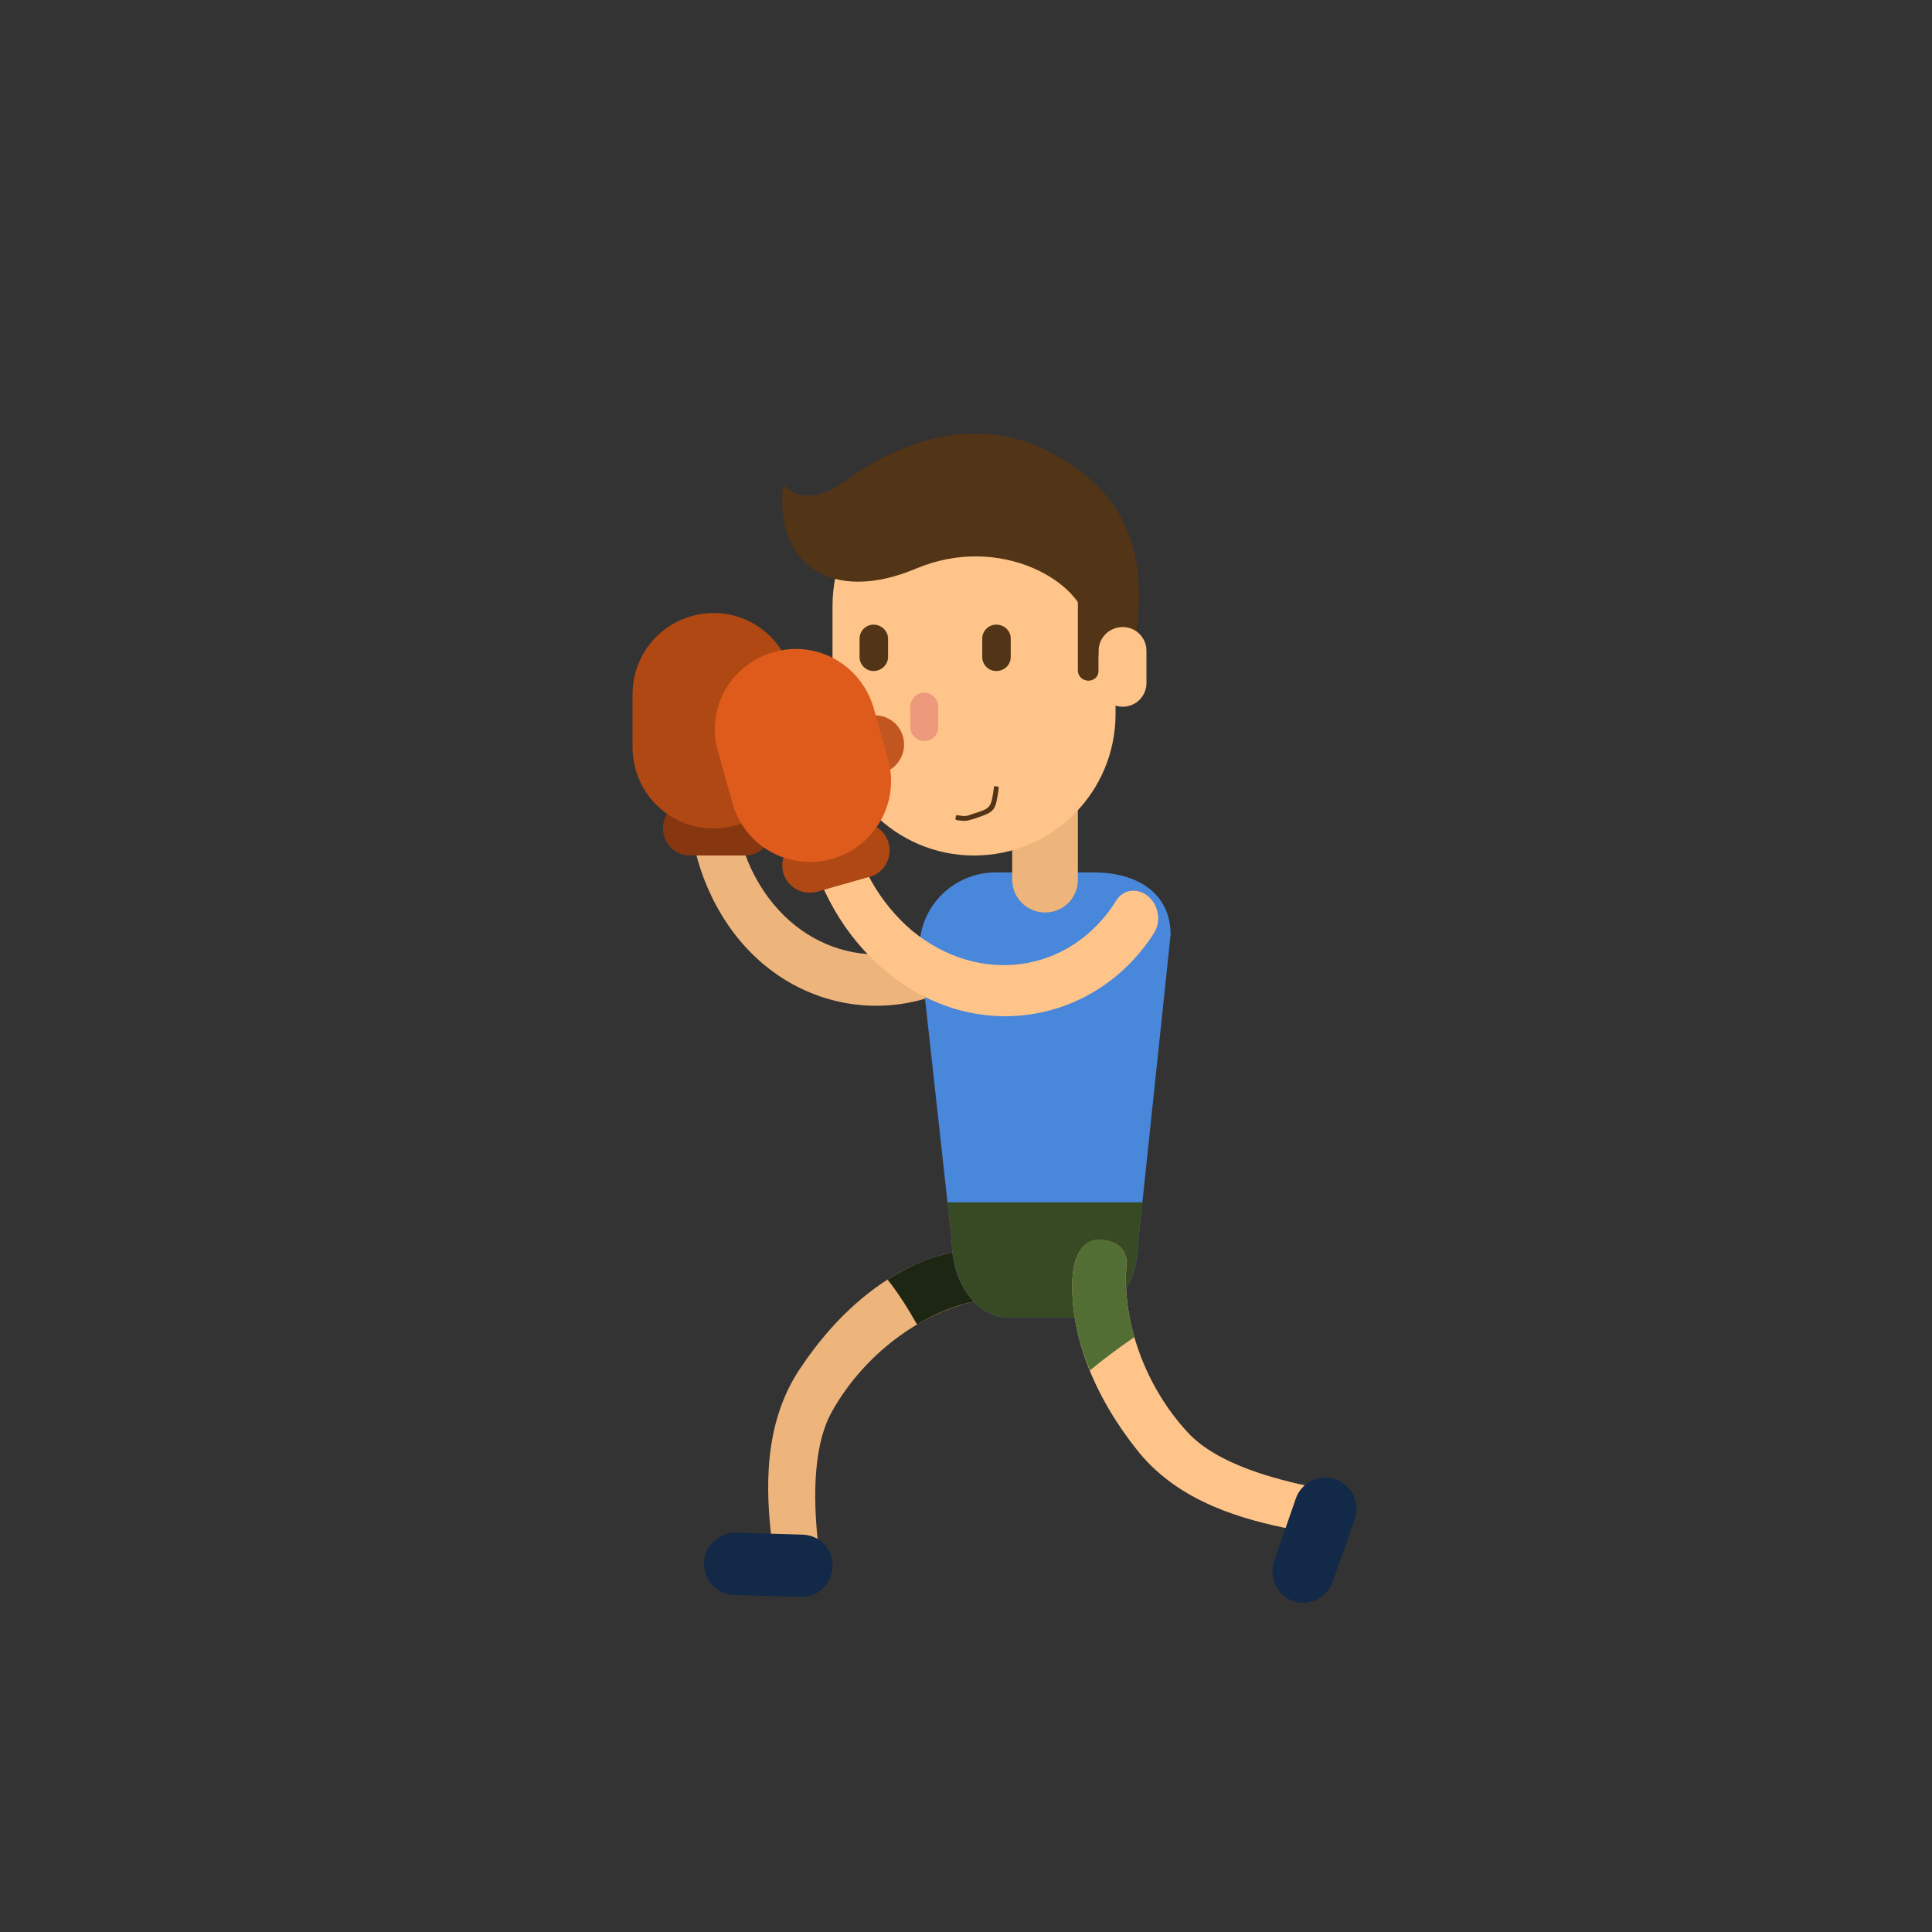 <svg xmlns="http://www.w3.org/2000/svg" viewBox="0.0 0.0 512.0 512.0" height="512.0px" width="512.0px"><rect x="0.0" y="0.0" width="512.0" height="512.0" fill="#333333" stroke="none"/><path fill="#edb47b" fill-opacity="1.0"  filling="0" d="M261.84 255.904 C239.312 273.952 207.184 268.704 191.312 242.592 C183.76 230.176 181.2 215.584 182.864 201.504 C186.96 201.632 191.056 201.76 195.024 202.016 C193.488 213.024 195.408 224.672 201.296 234.4 C213.328 254.368 237.392 258.848 254.928 244.64 C257.744 242.336 261.456 243.104 263.376 246.176 C265.296 249.376 264.528 253.728 261.84 255.904 Z"></path>
<path fill="#ffffff" fill-opacity="1.0"  filling="0" d="M189.136 198.688 C189.008 199.84 189.776 200.864 191.056 200.992 L198.992 201.888 C200.144 202.016 201.168 201.12 201.296 199.968 L201.296 199.968 C201.424 198.816 200.528 197.792 199.376 197.664 L191.44 196.768 C190.288 196.64 189.264 197.536 189.136 198.688 L189.136 198.688 Z"></path>
<path fill="#ffffff" fill-opacity="1.0"  filling="0" d="M199.248 195.232 L198.992 198.56 C200.4 198.304 201.424 198.304 201.296 199.968 C200.656 205.216 197.712 210.08 192.848 210.976 C192.592 211.104 192.208 211.104 191.952 211.104 C190.672 211.488 189.264 211.744 187.728 211.488 C182.736 210.976 179.024 206.752 179.024 201.888 C179.024 201.76 179.024 201.504 179.024 201.376 L179.024 200.864 C179.152 200.864 179.152 200.864 179.152 200.864 L179.408 198.048 C179.408 198.048 179.408 198.048 179.408 198.048 L179.92 193.184 C180.048 191.776 181.328 190.88 182.608 191.008 C183.888 191.136 184.912 192.288 184.784 193.568 C184.784 193.568 184.784 193.568 184.784 193.568 C184.912 192.288 186.192 191.392 187.472 191.52 C188.752 191.648 189.648 192.8 189.648 193.952 C189.648 193.952 189.648 193.952 189.648 193.952 L189.648 194.208 C189.648 194.208 189.648 194.208 189.648 194.208 C189.776 192.928 190.928 191.904 192.336 192.032 C193.616 192.16 194.64 193.44 194.512 194.72 C194.64 193.44 195.792 192.416 197.2 192.544 C198.48 192.8 199.376 193.952 199.248 195.232 Z"></path>
<path fill="#edb47b" fill-opacity="1.0"  filling="0" d="M258.384 344.864 C243.92 347.936 228.944 358.944 220.496 374.048 C214.736 384.288 215.888 400.544 216.784 408.992 C211.92 408.992 209.36 408.608 204.496 408.096 C202.96 395.168 202.192 377.632 211.792 363.04 C221.904 347.68 235.472 336.16 250.576 332.32 C250.576 332.32 260.176 329.632 262.096 336.288 C264.016 343.328 258.384 344.864 258.384 344.864 Z"></path>
<path fill="#1d2612" fill-opacity="1.0"  filling="0" d="M262.096 336.288 C260.176 329.632 250.576 332.32 250.576 332.32 C245.2 333.6 240.08 336.032 235.216 339.104 C238.16 342.816 240.72 346.912 243.024 351.008 C247.888 348.064 253.136 345.888 258.384 344.864 C258.384 344.864 264.016 343.328 262.096 336.288 Z"></path>
<path fill="#122947" fill-opacity="1.0"  filling="0" d="M186.576 414.368 C186.576 418.976 190.16 422.688 194.768 422.688 L212.432 423.2 C216.912 423.2 220.624 419.488 220.624 414.88 L220.624 414.88 C220.752 410.4 217.04 406.688 212.432 406.688 L194.896 406.176 C190.288 406.176 186.576 409.888 186.576 414.368 L186.576 414.368 Z"></path>
<path fill="#4887da" fill-opacity="1.0"  filling="0" d="M252.24 328.992 C252.24 340.128 259.024 349.216 267.216 349.216 L286.672 349.216 C294.992 349.216 301.648 340.128 301.648 328.992 L310.224 247.712 C310.224 236.576 301.136 231.2 290.0 231.2 L263.888 231.2 C252.752 231.2 243.664 240.16 243.664 251.296 L252.24 328.992 Z"></path>
<path fill="#384a23" fill-opacity="1.0"  filling="0" d="M251.088 318.624 L252.24 328.992 C252.24 340.128 259.024 349.216 267.216 349.216 L286.672 349.216 C294.992 349.216 301.648 340.128 301.648 328.992 L302.8 318.624 L251.088 318.624 Z"></path>
<path fill="#edb47b" fill-opacity="1.0"  filling="0" d="M268.24 233.12 C268.24 237.984 272.208 241.824 276.944 241.824 L276.944 241.824 C281.808 241.824 285.648 237.984 285.648 233.12 L285.648 208.032 C285.648 203.168 281.808 199.328 276.944 199.328 L276.944 199.328 C272.208 199.328 268.24 203.168 268.24 208.032 L268.24 233.12 Z"></path>
<path fill="#ffc489" fill-opacity="1.0"  filling="0" d="M220.624 189.216 C220.624 209.952 237.52 226.72 258.128 226.72 L258.128 226.72 C278.864 226.72 295.632 209.952 295.632 189.216 L295.632 160.544 C295.632 139.808 278.864 123.04 258.128 123.04 L258.128 123.04 C237.52 123.04 220.624 139.808 220.624 160.544 L220.624 189.216 Z"></path>
<path fill="#523416" fill-opacity="1.0"  filling="0" d="M260.304 174.112 C260.304 176.16 261.968 177.824 264.016 177.824 L264.016 177.824 C266.192 177.824 267.856 176.16 267.856 174.112 L267.856 169.248 C267.856 167.2 266.192 165.536 264.016 165.536 L264.016 165.536 C261.968 165.536 260.304 167.2 260.304 169.248 L260.304 174.112 Z"></path>
<path fill="#523416" fill-opacity="1.0"  filling="0" d="M227.792 174.112 C227.792 176.16 229.456 177.824 231.504 177.824 L231.504 177.824 C233.552 177.824 235.344 176.16 235.344 174.112 L235.344 169.248 C235.344 167.2 233.552 165.536 231.504 165.536 L231.504 165.536 C229.456 165.536 227.792 167.2 227.792 169.248 L227.792 174.112 Z"></path>
<path fill="#ed997b" fill-opacity="1.0"  filling="0" d="M241.232 192.672 C241.232 194.72 242.896 196.384 244.944 196.384 L244.944 196.384 C246.992 196.384 248.656 194.72 248.656 192.672 L248.656 187.296 C248.656 185.248 246.992 183.584 244.944 183.584 L244.944 183.584 C242.896 183.584 241.232 185.248 241.232 187.296 L241.232 192.672 Z"></path>
<path fill="#523416" fill-opacity="1.0"  filling="0" d="M254.032 216.096 C255.952 216.352 255.952 216.352 257.744 215.712 C262.608 214.176 262.608 214.176 263.376 208.928 C263.376 208.288 263.376 208.288 264.016 208.416 C264.656 208.416 264.656 208.416 264.656 209.056 C263.76 215.072 263.76 215.072 258.128 216.992 C255.952 217.632 255.952 217.632 253.776 217.376 C253.136 217.248 253.136 217.248 253.264 216.608 C253.392 215.968 253.392 215.968 254.032 216.096 Z"></path>
<path fill="#523416" fill-opacity="1.0"  filling="0" d="M285.648 177.696 C285.648 179.232 286.928 180.384 288.464 180.384 L288.464 180.384 C290.0 180.384 291.152 179.232 291.152 177.696 L291.152 153.376 C291.152 151.84 290.0 150.688 288.464 150.688 L288.464 150.688 C286.928 150.688 285.648 151.84 285.648 153.376 L285.648 177.696 Z"></path>
<path fill="#523416" fill-opacity="1.0"  filling="0" d="M299.728 176.8 C299.728 176.8 288.976 177.952 288.208 166.176 C287.44 154.4 265.168 141.216 242.768 150.688 C220.24 160.16 205.008 149.408 207.568 128.416 C207.568 128.416 212.816 135.456 223.568 127.776 C231.632 121.888 254.928 106.784 279.504 120.48 C303.824 133.92 303.952 154.528 299.728 176.8 Z"></path>
<path fill="#ffc489" fill-opacity="1.0"  filling="0" d="M291.152 181.024 C291.152 184.48 294.096 187.296 297.552 187.296 L297.552 187.296 C301.008 187.296 303.824 184.48 303.824 181.024 L303.824 172.448 C303.824 168.992 301.008 166.176 297.552 166.176 L297.552 166.176 C293.968 166.176 291.152 168.992 291.152 172.448 L291.152 181.024 Z"></path>
<path fill="#87370f" fill-opacity="1.0"  filling="0" d="M204.624 219.552 C204.624 223.52 201.424 226.72 197.328 226.72 L182.864 226.72 C178.896 226.72 175.696 223.52 175.696 219.552 L175.696 219.552 C175.696 215.456 178.896 212.256 182.864 212.256 L197.328 212.256 C201.424 212.256 204.624 215.456 204.624 219.552 L204.624 219.552 Z"></path>
<path fill="#b04813" fill-opacity="1.0"  filling="0" d="M210.512 198.048 C210.512 209.952 200.912 219.552 189.136 219.552 L189.136 219.552 C177.232 219.552 167.632 209.952 167.632 198.048 L167.632 183.968 C167.632 172.064 177.232 162.464 189.136 162.464 L189.136 162.464 C200.912 162.464 210.512 172.064 210.512 183.968 L210.512 198.048 Z"></path>
<path fill="#ffc489" fill-opacity="1.0"  filling="0" d="M305.872 247.2 C290.384 271.52 258.256 277.024 234.832 257.44 C223.696 248.224 216.528 235.168 213.584 221.344 C217.424 220.064 221.392 218.912 225.232 217.888 C227.28 228.768 232.912 239.136 241.616 246.56 C259.536 261.408 283.728 257.952 295.76 238.752 C297.552 235.68 301.392 235.168 304.208 237.472 C307.024 239.776 307.792 244.128 305.872 247.2 Z"></path>
<path fill="#b04813" fill-opacity="1.0"  filling="0" d="M235.472 223.392 C236.624 227.232 234.32 231.328 230.48 232.352 L216.528 236.32 C212.688 237.344 208.72 235.168 207.568 231.328 L207.568 231.328 C206.544 227.488 208.72 223.392 212.56 222.368 L226.512 218.4 C230.352 217.248 234.448 219.552 235.472 223.392 L235.472 223.392 Z"></path>
<path fill="#c25620" fill-opacity="1.0"  filling="0" d="M239.312 195.232 C240.464 199.328 238.032 203.68 233.936 204.832 L233.296 204.96 C229.2 206.112 224.976 203.68 223.824 199.584 L223.824 199.584 C222.544 195.488 224.976 191.136 229.072 189.984 L229.712 189.856 C233.808 188.704 238.16 191.008 239.312 195.232 L239.312 195.232 Z"></path>
<path fill="#de5b1b" fill-opacity="1.0"  filling="0" d="M235.344 201.248 C238.544 212.512 231.888 224.416 220.496 227.616 L220.496 227.616 C209.104 230.816 197.328 224.288 194.128 212.896 L190.288 199.2 C186.96 187.808 193.616 176.032 205.008 172.832 L205.008 172.832 C216.4 169.504 228.176 176.16 231.504 187.552 L235.344 201.248 Z"></path>
<path fill="#ffc489" fill-opacity="1.0"  filling="0" d="M298.576 334.752 C297.168 349.344 303.056 367.008 314.832 379.68 C322.768 388.256 338.64 392.096 346.96 393.888 C345.424 398.496 344.272 400.8 342.352 405.28 C329.552 402.72 312.656 398.24 301.648 384.672 C290.128 370.336 283.344 353.824 284.24 338.336 C284.24 338.336 284.624 328.224 291.536 328.608 C298.96 328.864 298.576 334.752 298.576 334.752 Z"></path>
<path fill="#536e34" fill-opacity="1.0"  filling="0" d="M300.624 354.336 C298.704 347.68 297.936 340.896 298.576 334.752 C298.576 334.752 298.96 328.864 291.536 328.48 C284.624 328.224 284.24 338.336 284.24 338.336 C283.728 346.528 285.392 354.848 288.848 363.168 C292.56 360.096 296.528 357.152 300.624 354.336 Z"></path>
<path fill="#122947" fill-opacity="1.0"  filling="0" d="M342.864 424.352 C347.216 425.76 351.824 423.328 353.232 418.976 L359.12 402.336 C360.528 398.112 358.096 393.376 353.744 391.968 L353.744 391.968 C349.392 390.56 344.784 392.992 343.376 397.216 L337.616 413.856 C336.208 418.208 338.512 422.944 342.864 424.352 L342.864 424.352 Z"></path></svg>